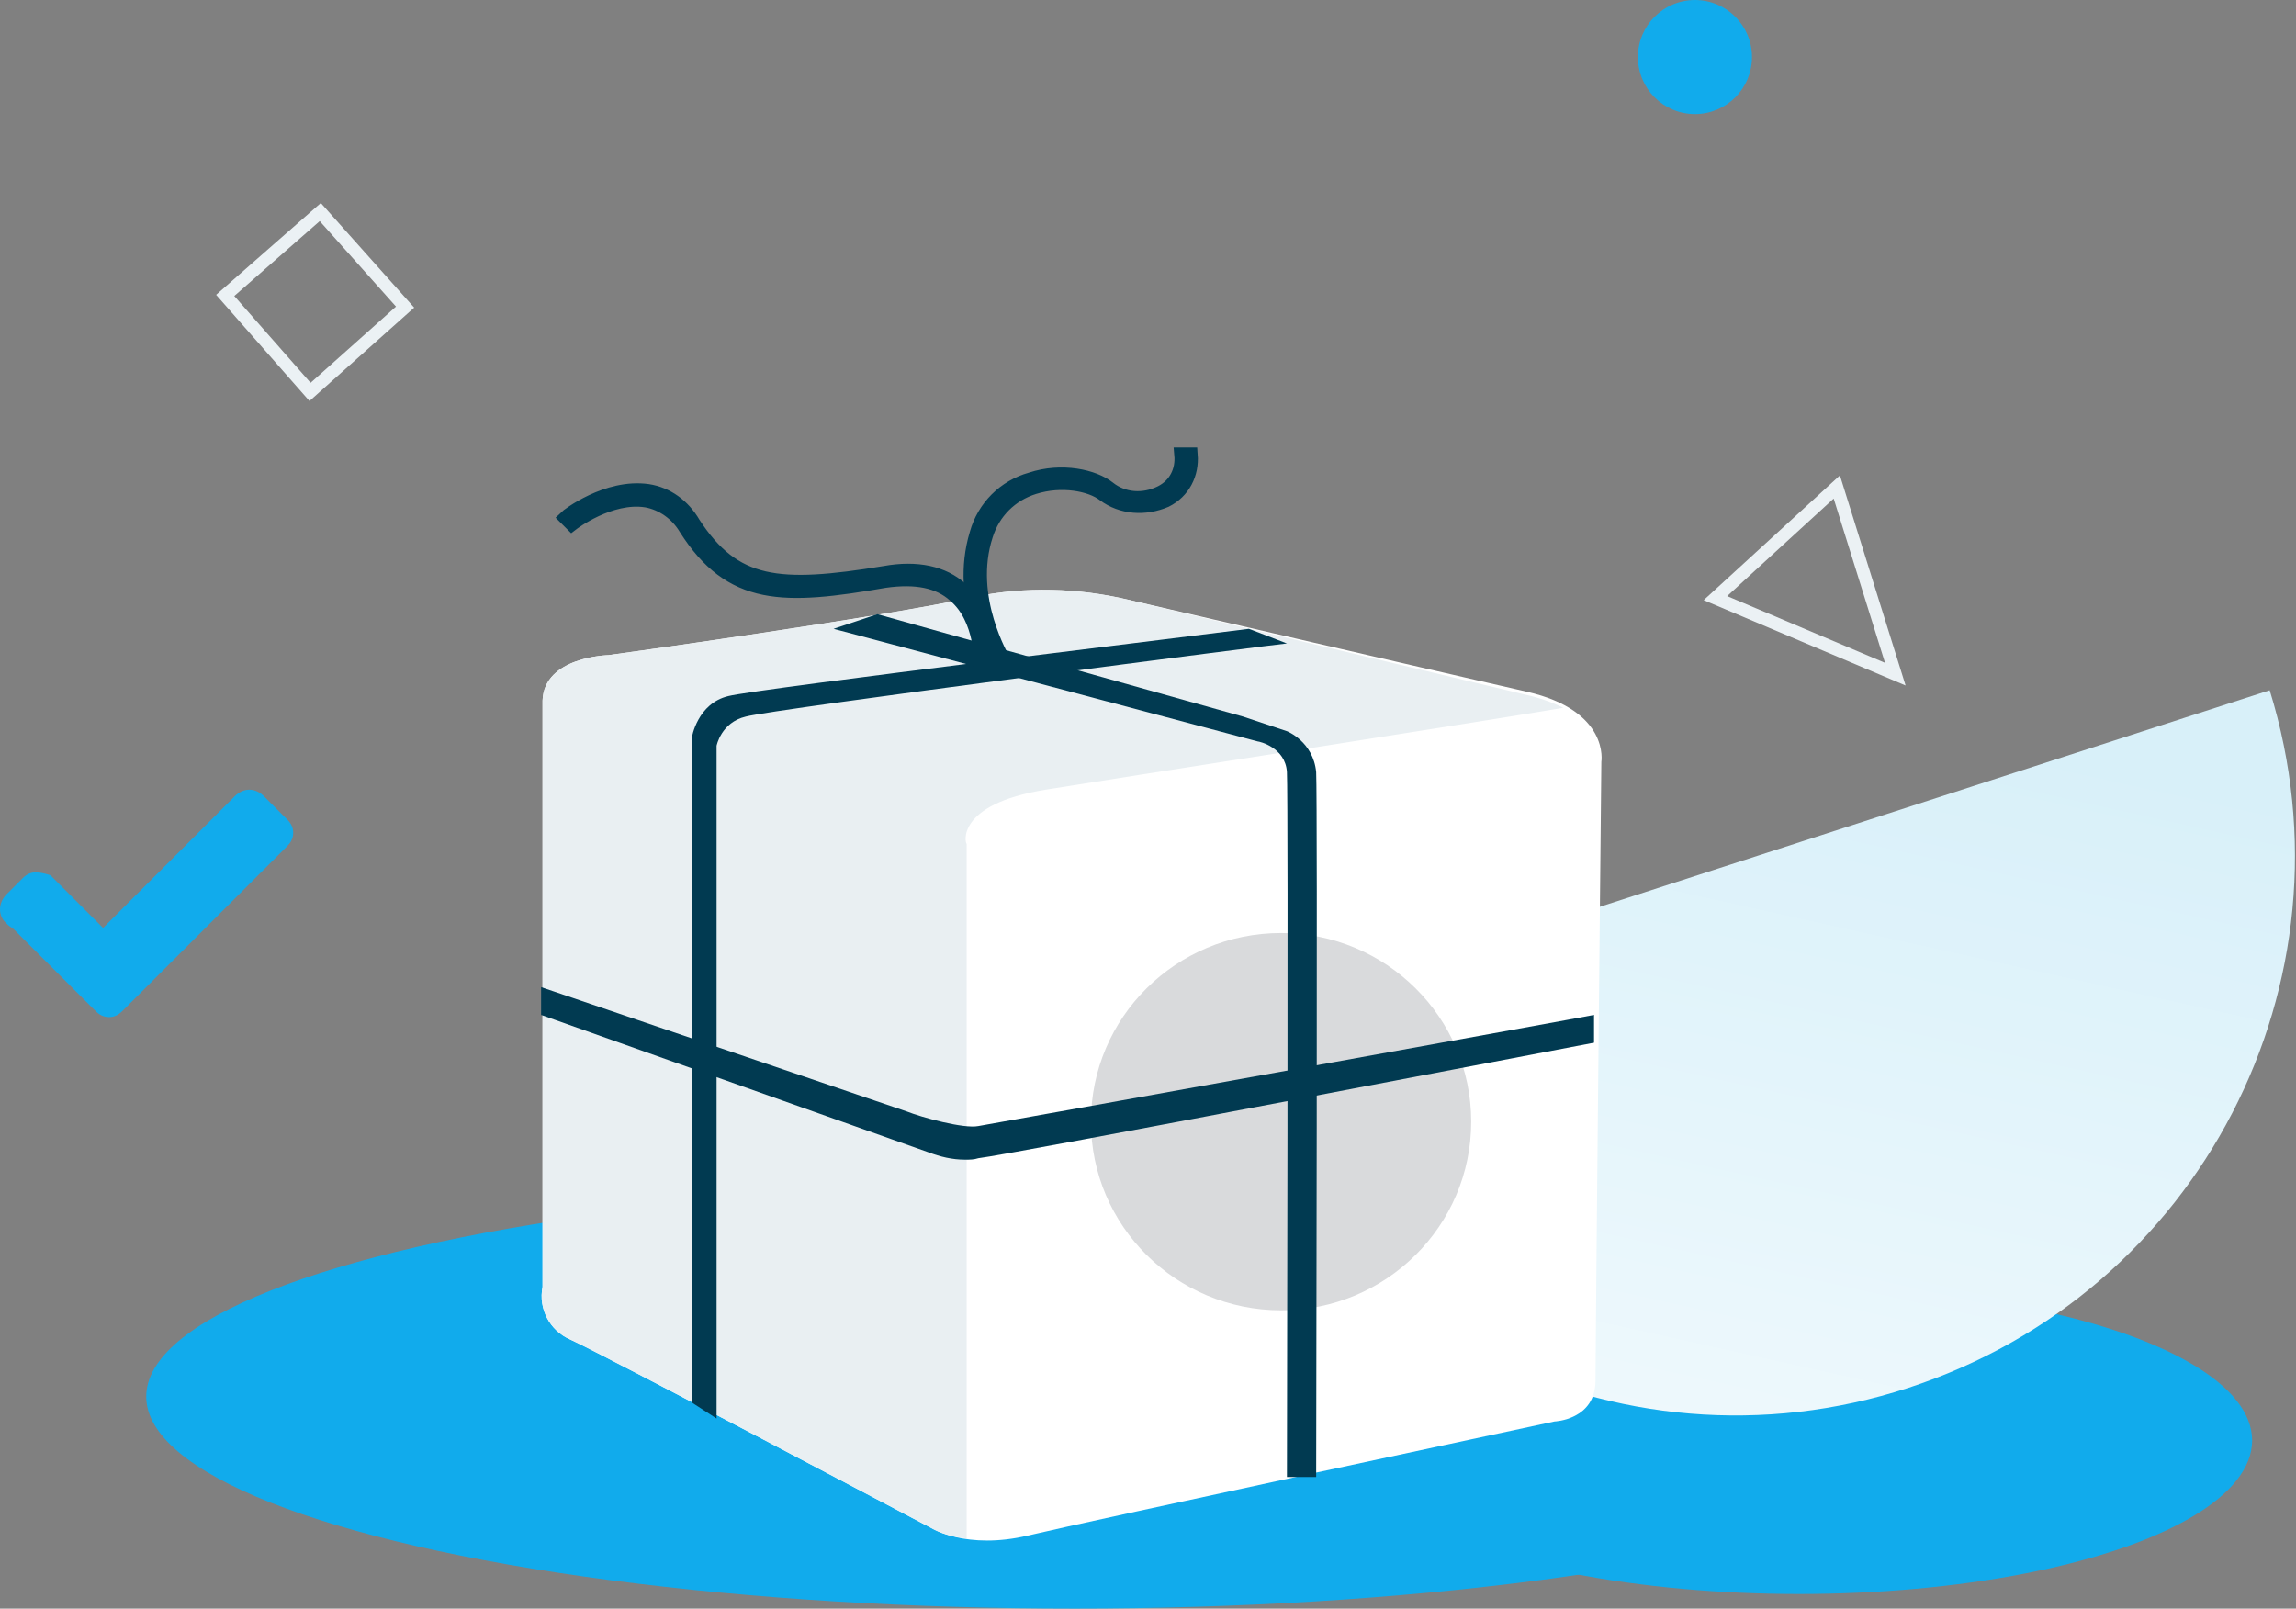 <?xml version="1.0" encoding="UTF-8"?>
<svg width="157px" height="110px" viewBox="0 0 157 110" version="1.1" xmlns="http://www.w3.org/2000/svg" xmlns:xlink="http://www.w3.org/1999/xlink">
    <rect x="0" y="0" width="157" height="110" fill="#808080" stroke="none"/>
    <!-- Generator: sketchtool 51.1 (57501) - http://www.bohemiancoding.com/sketch -->
    <title>23830A22-9E62-4063-88C4-F42EBD2F9C4C</title>
    <desc>Created with sketchtool.</desc>
    <defs>
        <linearGradient x1="71.882%" y1="7.169%" x2="22.146%" y2="160.579%" id="linearGradient-1">
            <stop stop-color="#D8F0F9" offset="0%"></stop>
            <stop stop-color="#FFFFFF" offset="100%"></stop>
        </linearGradient>
        <path d="M0.5,23.7 C7.2,43.6 28.6,54.4 48.5,47.9 C68.4,41.4 79.4,20.2 73.2,0.2 L0.5,23.7 Z" id="path-2"></path>
    </defs>
    <g id="Design" stroke="none" stroke-width="1" fill="none" fill-rule="evenodd">
        <g id="2a-Pricing" transform="translate(-193, -407)">
            <g id="Table" transform="translate(115, 344)">
                <g id="Pack-Essentiel" transform="translate(0, 63)">
                    <g id="Illu_essentiel" transform="translate(78, 0)">
                        <g id="shadow" transform="translate(10, 81)" fill="#11ABEC" fill-rule="nonzero">
                            <ellipse id="Oval-2" cx="63.5" cy="14.5" rx="63.5" ry="14.5"></ellipse>
                            <ellipse id="Oval-3" cx="113" cy="17.5" rx="31" ry="10.5"></ellipse>
                        </g>
                        <g id="bleu" transform="translate(82, 47)">
                            <g id="Fill-12">
                                <mask id="mask-3" fill="white">
                                    <use xlink:href="#path-2"></use>
                                </mask>
                                <use id="Mask" fill="url(#linearGradient-1)" fill-rule="nonzero" xlink:href="#path-2"></use>
                            </g>
                        </g>
                        <g id="colis" transform="translate(37, 40)" fill-rule="nonzero">
                            <path d="M0.1,7.9 L0.1,48 C-0.2,49.5 0.6,51 2,51.6 C4.4,52.7 26.7,64.5 26.7,64.5 C26.7,64.5 29.1,66 33.3,65 C37.5,64 69.3,57.2 69.3,57.2 C69.3,57.2 72.1,57.1 72.1,54.4 C72.1,51.7 72.5,12.1 72.5,12.1 C72.5,12.1 73.1,8.6 67.4,7.3 C61.7,6 40.1,1 40.1,1 C36.7,0.2 33.1,0.1 29.7,0.8 C23.5,2.2 4.6,4.8 4.6,4.8 C4.6,4.8 0.2,4.9 0.1,7.9 Z" id="Shape_1_" fill="#FFFFFF"></path>
                            <path d="M34.5,14 C38.8,13.3 64,9.4 69.9,8.4 C69.1,8 68.2,7.7 67.3,7.5 C61.8,6.2 40.1,1 40.1,1 C36.7,0.2 33.1,0.1 29.7,0.8 C23.5,2.2 4.6,4.8 4.6,4.8 C4.6,4.8 0.2,4.9 0.1,7.9 L0.1,48 C-0.2,49.5 0.6,51 2,51.6 C4.4,52.7 26.7,64.5 26.7,64.5 C27.4,64.9 28.2,65.1 29.1,65.2 L29.1,17.7 C29,17.7 28.3,15 34.5,14 Z" id="Shape_2_" fill="#E9EFF2"></path>
                        </g>
                        <g id="logo" transform="translate(0, 54)" fill-rule="nonzero">
                            <ellipse id="Oval" fill="#D9DADC" cx="87.6" cy="22.7" rx="13" ry="12.9"></ellipse>
                            <path d="M2.45,5.65 C2.15,5.65 1.85,5.75 1.55,6.05 L0.45,7.15 C-0.15,7.75 -0.15,8.65 0.45,9.15 C0.45,9.15 0.55,9.25 0.55,9.25 C0.65,9.35 0.85,9.45 0.95,9.55 C2.85,11.45 4.75,13.35 6.55,15.15 C6.75,15.35 7.05,15.55 7.45,15.55 C7.75,15.55 8.05,15.45 8.35,15.15 L19.65,3.85 C19.85,3.65 20.05,3.35 20.05,2.95 C20.05,2.65 19.95,2.35 19.65,2.05 L18.05,0.45 C17.45,-0.15 16.65,-0.15 16.05,0.45 C15.35,1.15 12.35,4.15 7.05,9.45 L3.45,5.85 C3.15,5.75 2.75,5.65 2.45,5.65 Z" id="Path-5" fill="#11ABEC"></path>
                        </g>
                        <g id="fils" transform="translate(37, 31)" fill="#013A51" fill-rule="nonzero">
                            <path d="M12,66 L10.3,64.9 L10.3,19.5 C10.3,19.4 10.7,17.1 12.8,16.6 C14.7,16.1 47,12.2 48.4,12 L51,13 C50.7,13 15.8,17.5 14,18 C12.3,18.4 12,20 12,20 L12,66 Z" id="Shape_4_"></path>
                            <path d="M30.7,14.4 L30.1,14.4 C30.1,14.4 30.2,11.3 28.3,9.7 C27.2,8.7 25.6,8.4 23.5,8.7 C16.6,9.9 13,10 9.9,5.1 C9.3,4.1 8.3,3.4 7.2,3.2 C4.7,2.8 2.1,4.8 2.1,4.8 L1.7,4.4 C1.8,4.3 4.5,2.2 7.3,2.6 C8.6,2.8 9.7,3.6 10.4,4.8 C13.2,9.1 16.2,9.4 23.5,8.2 C25.7,7.8 27.5,8.2 28.7,9.3 C30.8,11.1 30.7,14.3 30.7,14.4 Z" id="Shape_5_" stroke="#013A51"></path>
                            <path d="M31.1,14.6 C31,14.4 28.4,10.1 29.8,5.5 C30.3,3.7 31.7,2.3 33.5,1.8 C35.6,1.1 37.8,1.6 38.8,2.4 C39.8,3.2 41.2,3.3 42.4,2.7 C43.4,2.2 43.9,1.2 43.8,0.1 L44.4,0.1 C44.5,1.4 43.9,2.6 42.7,3.2 C41.3,3.8 39.7,3.7 38.5,2.8 C37.6,2.1 35.6,1.7 33.7,2.3 C32.1,2.8 30.9,4 30.4,5.6 C29,9.9 31.6,14.1 31.6,14.2 L31.1,14.6 Z" id="Shape_6_" stroke="#013A51"></path>
                            <path d="M53,70 L51,70 C51,69.5 51.1,23.9 51,21.8 C50.9,20.1 49.1,19.7 49,19.7 L20,12 L23,11 L48,18 L51,19 C51,19 52.8,19.7 53,21.8 C53.1,23.9 53,68.1 53,70 Z" id="Shape_7_"></path>
                            <path d="M29,48.3 C28.1,48.3 27.3,48.1 26.5,47.8 L0,38.4 L0,36.5 L25,45 C26,45.4 28.9,46.2 29.9,46 C31.7,45.7 71.6,38.5 72,38.4 L72,40.3 C70.4,40.6 31.8,48 29.9,48.2 C29.6,48.3 29.3,48.3 29,48.3 Z" id="Shape_8_"></path>
                        </g>
                        <g id="patterns" transform="translate(15, 0)">
                            <circle id="Oval_1_" fill="#11ABEC" fill-rule="nonzero" cx="100.9" cy="3.9" r="3.9"></circle>
                            <polygon id="Stroke-103-2" stroke="#EBF1F4" stroke-width="0.88" points="12.7 21 6.2 26.8 0.4 20.2 6.9 14.5"></polygon>
                            <polygon id="Shape-2" stroke="#EBF1F4" stroke-width="0.88" points="114.6 46.1 110.6 33.3 102.3 40.9"></polygon>
                        </g>
                    </g>
                </g>
            </g>
        </g>
    </g>
</svg>